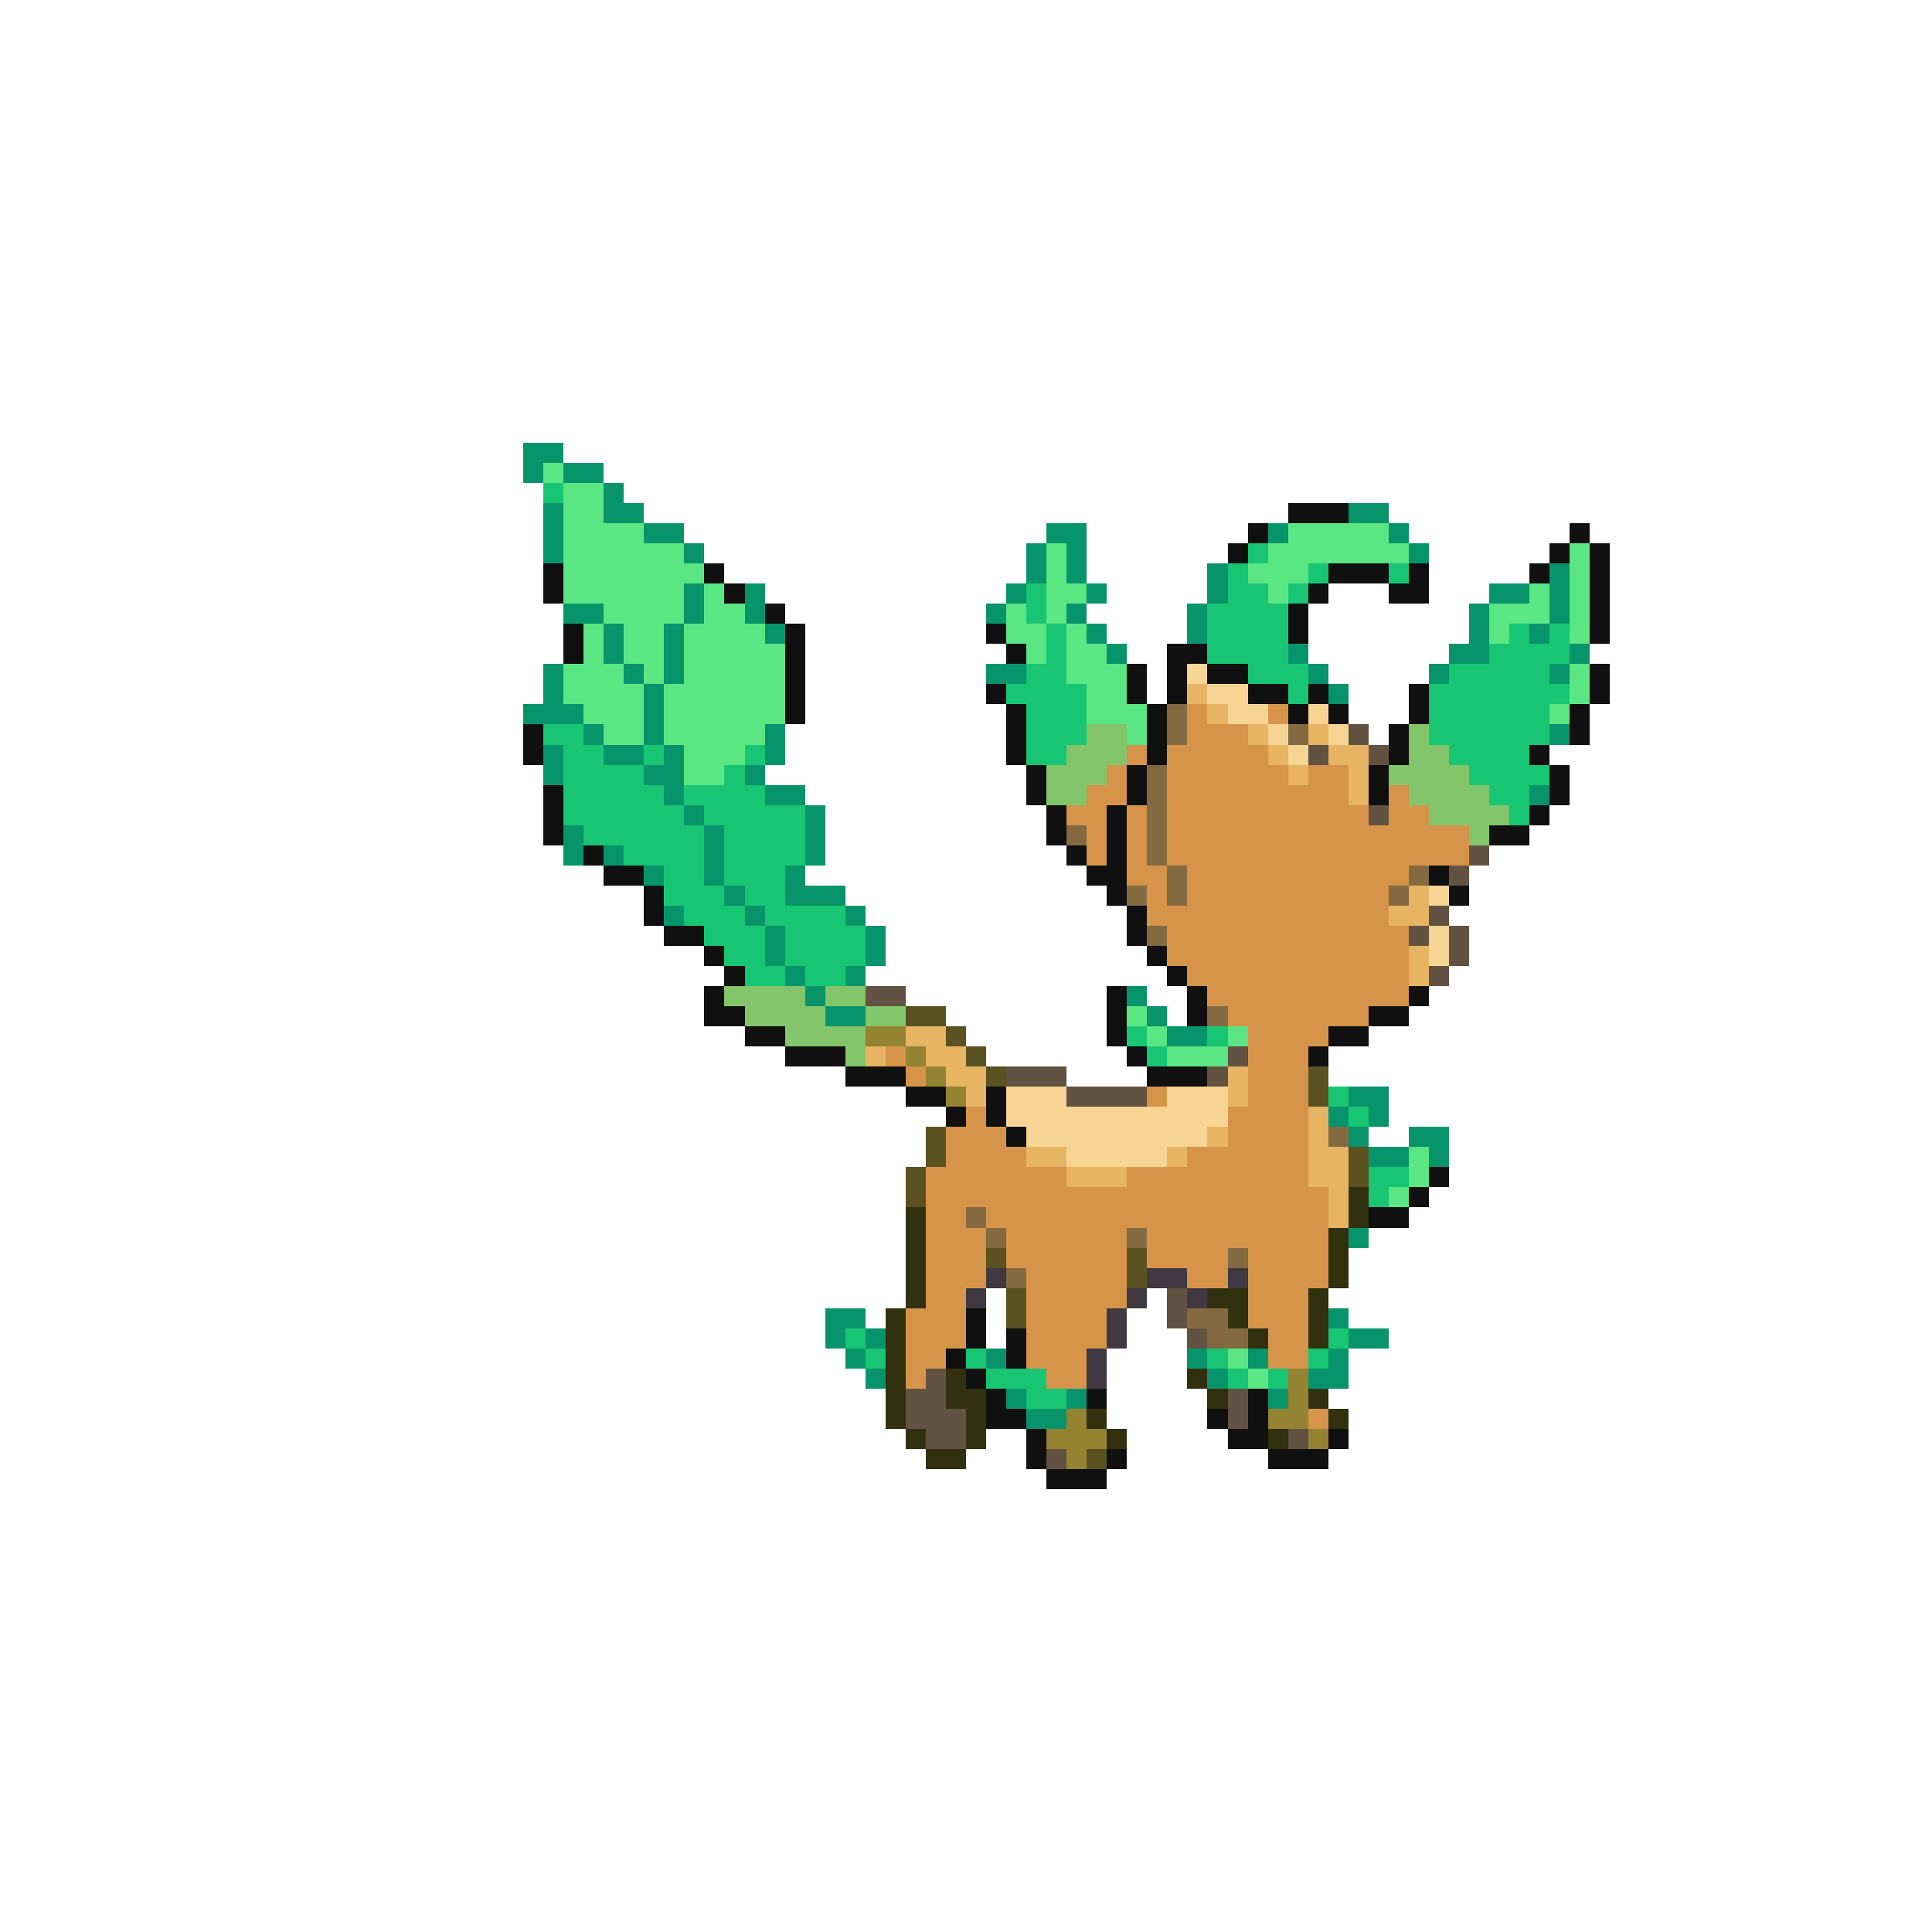 <svg xmlns="http://www.w3.org/2000/svg" viewBox="0 -0.5 96 96" shape-rendering="crispEdges">
<path stroke="#08946a" d="M26 22h2M26 23h1M28 23h2M30 24h1M27 25h1M30 25h2M67 25h2M27 26h1M32 26h2M52 26h2M63 26h1M69 26h1M27 27h1M34 27h1M51 27h1M53 27h1M70 27h1M51 28h1M53 28h1M60 28h1M77 28h1M34 29h1M37 29h1M50 29h1M54 29h1M60 29h1M74 29h2M77 29h1M28 30h2M34 30h1M37 30h1M49 30h1M53 30h1M59 30h1M73 30h1M77 30h1M30 31h1M33 31h1M38 31h1M54 31h1M59 31h1M73 31h1M76 31h1M30 32h1M33 32h1M55 32h1M64 32h1M72 32h2M78 32h1M27 33h1M31 33h1M33 33h1M49 33h2M65 33h1M71 33h1M77 33h1M27 34h1M32 34h1M66 34h1M26 35h3M32 35h1M29 36h1M32 36h1M38 36h1M77 36h1M27 37h1M30 37h2M33 37h1M38 37h1M27 38h1M32 38h2M37 38h1M33 39h1M38 39h2M76 39h1M34 40h1M40 40h1M28 41h1M35 41h1M40 41h1M28 42h1M30 42h1M35 42h1M40 42h1M32 43h1M35 43h1M39 43h1M36 44h1M39 44h3M33 45h1M37 45h1M42 45h1M38 46h1M43 46h1M38 47h1M43 47h1M39 48h1M42 48h1M40 49h1M56 49h1M41 50h2M57 50h1M58 51h2M67 54h2M66 55h1M68 55h1M67 56h1M70 56h2M68 57h2M71 57h1M67 61h1M41 65h2M66 65h1M41 66h1M43 66h1M67 66h2M42 67h1M49 67h1M59 67h1M62 67h1M66 67h1M43 68h1M60 68h1M65 68h2M50 69h1M53 69h1M63 69h1M51 70h2" />
<path stroke="#5ae683" d="M27 23h1M28 24h2M28 25h2M28 26h4M64 26h5M28 27h6M52 27h1M63 27h7M78 27h1M28 28h7M52 28h1M62 28h3M78 28h1M28 29h6M35 29h1M52 29h2M63 29h1M76 29h1M78 29h1M30 30h4M35 30h2M50 30h1M52 30h1M74 30h3M78 30h1M29 31h1M31 31h2M34 31h4M50 31h2M53 31h1M74 31h1M78 31h1M29 32h1M31 32h2M34 32h5M51 32h1M53 32h2M28 33h3M32 33h1M34 33h5M53 33h3M78 33h1M28 34h4M33 34h6M54 34h2M78 34h1M29 35h3M33 35h6M54 35h3M77 35h1M30 36h2M33 36h5M56 36h1M34 37h3M34 38h2M56 50h1M57 51h1M61 51h1M58 52h3M70 57h1M70 58h1M69 59h1M61 67h1M62 68h1" />
<path stroke="#18c573" d="M27 24h1M62 27h1M61 28h1M65 28h1M69 28h1M51 29h1M61 29h2M64 29h1M51 30h1M60 30h4M52 31h1M60 31h4M75 31h1M77 31h1M52 32h1M60 32h4M74 32h4M51 33h2M62 33h3M72 33h5M50 34h4M64 34h1M71 34h7M51 35h3M71 35h6M27 36h2M51 36h3M71 36h6M28 37h2M32 37h1M37 37h1M51 37h2M72 37h4M28 38h4M36 38h1M73 38h4M28 39h5M34 39h4M74 39h2M28 40h6M35 40h5M75 40h1M29 41h6M36 41h4M31 42h4M36 42h4M33 43h2M36 43h3M33 44h3M37 44h2M34 45h3M38 45h4M35 46h3M39 46h4M36 47h2M39 47h4M37 48h2M40 48h2M56 51h1M60 51h1M57 52h1M66 54h1M67 55h1M68 58h2M68 59h1M42 66h1M66 66h1M43 67h1M48 67h1M60 67h1M65 67h1M49 68h3M61 68h1M63 68h1M51 69h2" />
<path stroke="#101010" d="M64 25h3M62 26h1M78 26h1M61 27h1M77 27h1M79 27h1M27 28h1M35 28h1M66 28h3M70 28h1M76 28h1M79 28h1M27 29h1M36 29h1M65 29h1M69 29h2M79 29h1M38 30h1M64 30h1M79 30h1M28 31h1M39 31h1M49 31h1M64 31h1M79 31h1M28 32h1M39 32h1M50 32h1M58 32h2M39 33h1M56 33h1M58 33h1M60 33h2M79 33h1M39 34h1M49 34h1M56 34h1M58 34h1M62 34h2M65 34h1M70 34h1M79 34h1M39 35h1M50 35h1M57 35h1M64 35h1M66 35h1M70 35h1M78 35h1M26 36h1M50 36h1M57 36h1M69 36h1M78 36h1M26 37h1M50 37h1M57 37h1M69 37h1M76 37h1M51 38h1M56 38h1M68 38h1M77 38h1M27 39h1M51 39h1M56 39h1M68 39h1M77 39h1M27 40h1M52 40h1M55 40h1M76 40h1M27 41h1M52 41h1M55 41h1M74 41h2M29 42h1M53 42h1M55 42h1M30 43h2M54 43h2M71 43h1M32 44h1M55 44h1M72 44h1M32 45h1M56 45h1M33 46h2M56 46h1M35 47h1M57 47h1M36 48h1M58 48h1M35 49h1M55 49h1M59 49h1M70 49h1M35 50h2M55 50h1M59 50h1M68 50h2M37 51h2M55 51h1M66 51h2M39 52h3M56 52h1M65 52h1M42 53h3M57 53h3M45 54h2M49 54h1M47 55h1M49 55h1M50 56h1M71 58h1M70 59h1M68 60h2M48 65h1M48 66h1M50 66h1M47 67h1M50 67h1M48 68h1M49 69h1M54 69h1M62 69h1M49 70h2M60 70h1M62 70h1M51 71h1M61 71h2M66 71h1M51 72h1M55 72h1M63 72h3M52 73h3" />
<path stroke="#f6d594" d="M59 33h1M60 34h2M61 35h2M65 35h1M63 36h1M66 36h1M64 37h1M71 44h1M71 46h1M71 47h1M50 54h3M58 54h3M50 55h11M51 56h9M53 57h5" />
<path stroke="#e6b462" d="M59 34h1M60 35h1M62 36h1M65 36h1M63 37h1M66 37h2M64 38h1M67 38h1M67 39h1M70 44h1M69 45h2M70 47h1M70 48h1M45 51h2M43 52h1M46 52h2M47 53h2M61 53h1M48 54h1M61 54h1M65 55h1M60 56h1M65 56h1M51 57h2M58 57h1M65 57h2M53 58h3M65 58h2M66 59h1M66 60h1" />
<path stroke="#836a41" d="M58 35h1M58 36h1M64 36h1M57 38h1M57 39h1M57 40h1M53 41h1M57 41h1M57 42h1M58 43h1M70 43h1M56 44h1M58 44h1M69 44h1M57 46h1M60 50h1M66 56h1M48 60h1M49 61h1M56 61h1M61 62h1M50 63h1M59 65h2M60 66h2" />
<path stroke="#d5944a" d="M59 35h1M63 35h1M59 36h3M56 37h1M58 37h5M55 38h1M58 38h6M65 38h2M54 39h2M58 39h9M69 39h1M53 40h2M56 40h1M58 40h10M69 40h2M54 41h1M56 41h1M58 41h15M54 42h1M56 42h1M58 42h15M56 43h2M59 43h11M57 44h1M59 44h10M57 45h12M58 46h12M58 47h12M59 48h11M60 49h10M61 50h7M62 51h4M44 52h1M62 52h3M45 53h1M62 53h3M57 54h1M62 54h3M48 55h1M61 55h4M47 56h3M61 56h4M47 57h4M59 57h6M46 58h7M56 58h9M46 59h20M46 60h2M49 60h17M46 61h3M50 61h6M57 61h9M46 62h3M50 62h6M57 62h4M62 62h4M46 63h3M51 63h5M59 63h2M62 63h4M46 64h2M51 64h5M62 64h3M45 65h3M51 65h4M62 65h3M45 66h3M51 66h4M63 66h2M45 67h2M51 67h3M63 67h2M45 68h1M52 68h2M65 70h1" />
<path stroke="#83c56a" d="M54 36h2M70 36h1M53 37h3M70 37h2M52 38h3M69 38h4M52 39h2M70 39h4M71 40h4M73 41h1M36 49h4M41 49h2M37 50h4M43 50h2M39 51h4M42 52h1" />
<path stroke="#625241" d="M67 36h1M65 37h1M68 37h1M68 40h1M73 42h1M72 43h1M71 45h1M70 46h1M72 46h1M72 47h1M71 48h1M43 49h2M61 52h1M50 53h3M60 53h1M53 54h4M58 64h1M58 65h1M59 66h1M46 68h1M45 69h2M61 69h1M45 70h3M61 70h1M46 71h2M64 71h1M52 72h1" />
<path stroke="#5a5220" d="M45 50h2M47 51h1M48 52h1M49 53h1M65 53h1M65 54h1M46 56h1M46 57h1M67 57h1M45 58h1M67 58h1M45 59h1M49 62h1M56 62h1M56 63h1M50 64h1M50 65h1M54 72h1" />
<path stroke="#948331" d="M43 51h2M45 52h1M46 53h1M47 54h1M64 68h1M64 69h1M53 70h1M63 70h2M52 71h3M65 71h1M53 72h1" />
<path stroke="#313110" d="M67 59h1M45 60h1M67 60h1M45 61h1M66 61h1M45 62h1M66 62h1M45 63h1M66 63h1M45 64h1M60 64h2M65 64h1M44 65h1M61 65h1M65 65h1M44 66h1M62 66h1M65 66h1M44 67h1M44 68h1M47 68h1M59 68h1M44 69h1M47 69h2M60 69h1M65 69h1M44 70h1M48 70h1M54 70h1M66 70h1M45 71h1M48 71h1M55 71h1M63 71h1M46 72h2" />
<path stroke="#413941" d="M49 63h1M57 63h2M61 63h1M48 64h1M56 64h1M59 64h1M55 65h1M55 66h1M54 67h1M54 68h1" />
</svg>